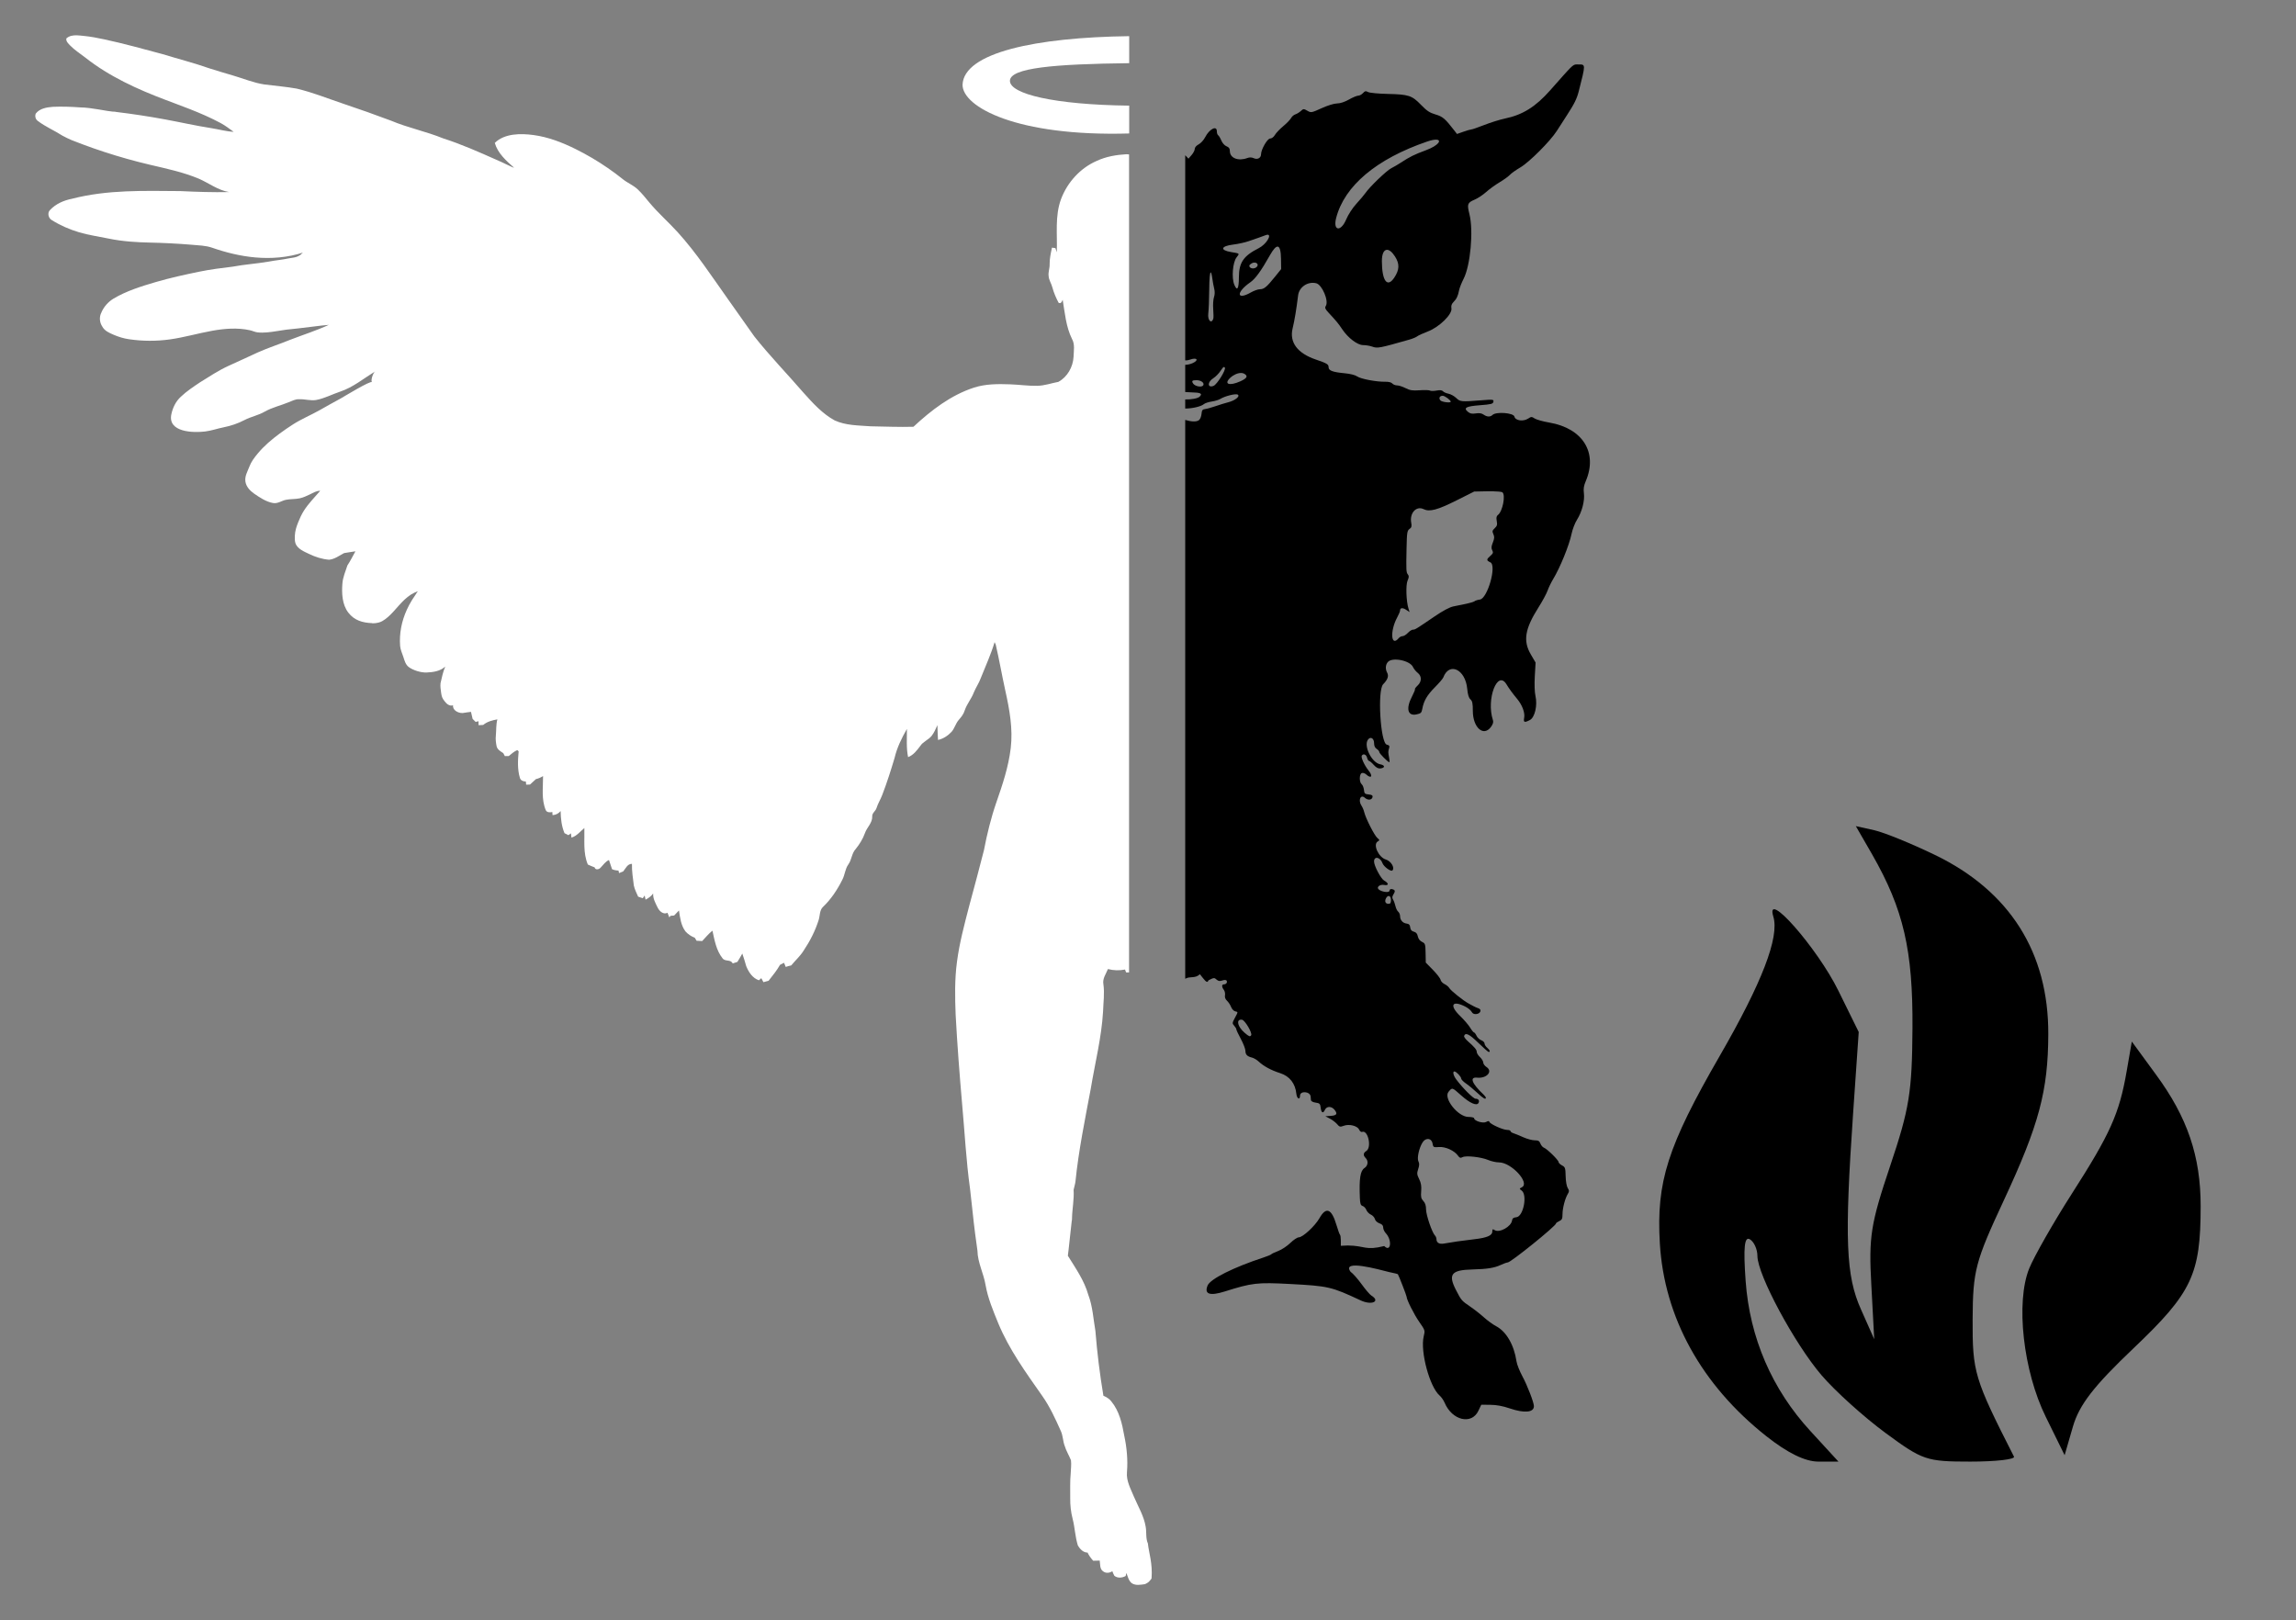 <?xml version="1.0" encoding="UTF-8"?>
<svg width="650.35" height="458.93" enable-background="new 0 0 1877 1526" version="1.1" viewBox="0 0 650.35 458.93" xml:space="preserve" xmlns="http://www.w3.org/2000/svg" xmlns:cc="http://creativecommons.org/ns#" xmlns:dc="http://purl.org/dc/elements/1.1/" xmlns:rdf="http://www.w3.org/1999/02/22-rdf-syntax-ns#"><rect x="0" y="0" width="650.35" height="458.93" fill="#808080" stroke="none"/>
<path d="m21.819 10.006c-1.1-0.039-2.169 0.109-3.025 0.88-0.155 0.836 0.583 1.48 1.105 2.026 1.215 1.27 2.885 2.308 4.266 3.399 6.786 5.359 14.809 9.001 22.845 12.028 0.77 0.29 1.54 0.578 2.311 0.866 2.973 1.115 5.945 2.239 8.845 3.534 1.468 0.656 2.918 1.356 4.335 2.117 1.343 0.722 2.449 1.601 3.685 2.484-2.141-0.101-4.207-0.711-6.317-1.038-4.435-0.687-8.813-1.691-13.226-2.501-4.537-0.833-9.1-1.529-13.68-2.084-0.138-0.017-0.275-0.034-0.412-0.05 0.21 0.004 0.42 0.008 0.631 0.011-1.7 0-3.599-0.414-5.279-0.685-1.704-0.275-3.422-0.544-5.158-0.572-2.579-0.192-5.171-0.266-7.757-0.165-1.733 0.142-3.722 0.438-4.854 1.911-0.307 0.708-0.074 1.645 0.58 2.087 2.151 1.645 4.669 2.69 6.938 4.153 0.894 0.456 1.669 0.894 2.601 1.265 1.032 0.411 2.067 0.81 3.108 1.199 2.08 0.777 4.177 1.511 6.288 2.2 4.222 1.378 8.502 2.578 12.824 3.596 4.721 1.112 9.357 2.07 13.855 3.953 2.869 1.244 5.447 3.3 8.599 3.782-4.615 0.098-9.237-0.057-13.848-0.277-10.231-0.071-20.644-0.425-30.636 2.161-2.329 0.455-4.632 1.436-6.27 3.196-0.833 0.799-0.468 2.323 0.496 2.859 2.404 1.51 5.032 2.652 7.751 3.461 2.697 0.802 5.503 1.18 8.238 1.754 2.054 0.431 4.138 0.701 6.228 0.882 3.668 0.317 7.386 0.259 11.077 0.467 2.119 0.119 4.239 0.227 6.353 0.421 1.855 0.17 3.964 0.213 5.717 0.823 3.957 1.377 8.058 2.391 12.237 2.765 4.568 0.409 9.236 0.041 13.595-1.386-0.229 0.075-0.545 0.512-0.762 0.662-0.339 0.235-0.709 0.423-1.097 0.562-0.722 0.259-1.493 0.272-2.233 0.433-1.877 0.407-3.808 0.545-5.693 0.921-3.388 0.587-6.829 0.789-10.207 1.433-3.145 0.378-6.294 0.772-9.395 1.409-4.153 0.853-8.3 1.759-12.371 2.95-4.008 1.172-8.329 2.519-11.935 4.674-1.497 0.895-2.779 2.33-3.451 3.939-0.654 1.244-0.536 2.814 0.246 3.974 0.646 1.236 1.959 1.8 3.176 2.321 1.485 0.636 2.848 1.058 4.463 1.293 3.816 0.555 7.71 0.569 11.53 0.037 4.04-0.563 7.971-1.726 11.985-2.447 3.499-0.628 7.144-0.919 10.647-0.151 0.736 0.161 1.418 0.509 2.153 0.604 0.899 0.115 1.822 0.083 2.723 0.01 1.831-0.149 3.631-0.542 5.452-0.77 4.045-0.374 10.103-1.244 12.038-1.365-3.526 1.635-7.238 2.798-10.855 4.197-3.074 1.261-6.25 2.265-9.287 3.624-2.771 1.257-5.515 2.578-8.296 3.809-2.832 1.298-5.427 3.034-8.07 4.669-1.867 1.257-3.765 2.502-5.4 4.062-1.423 1.291-2.299 3.102-2.693 4.962-1.091 5.149 6.252 5.288 9.553 4.885 1.804-0.221 3.51-0.84 5.288-1.192 2.051-0.406 4.031-1.082 5.895-2.058 1.841-0.964 3.931-1.328 5.727-2.383 2.11-1.19 4.5-1.715 6.722-2.636 0.991-0.374 1.965-0.954 3.064-0.863 1.601-0.077 3.175 0.485 4.777 0.205 2.37-0.448 4.511-1.601 6.78-2.363 3.664-1.217 6.664-3.735 9.91-5.724-0.551 0.338-1.285 2.488-0.911 3.042-0.369-0.524-8.095 4.205-8.855 4.627-2.059 1.084-4.073 2.265-6.107 3.395-2.425 1.348-5.043 2.443-7.37 3.932-1.291 0.826-2.555 1.694-3.789 2.603-2.243 1.651-4.446 3.509-6.242 5.687-0.936 1.135-1.818 2.286-2.335 3.669-0.519 1.387-1.36 2.696-1.125 4.255 0.212 1.402 1.249 2.547 2.409 3.362 1.567 1.101 3.502 2.385 5.415 2.702 1.38 0.229 2.37-0.641 3.64-0.904 1.294-0.268 2.636-0.147 3.929-0.427 1.018-0.22 1.955-0.685 2.893-1.121 0.879-0.409 1.884-1.068 2.891-0.993-1.534 1.792-3.312 3.576-4.582 5.566-0.683 1.07-1.211 2.227-1.678 3.405-0.515 1.299-0.846 2.355-0.918 3.761-0.034 0.668-0.041 1.349 0.141 1.992 0.477 1.695 2.515 2.487 3.956 3.18 1.753 0.843 3.644 1.443 5.589 1.608 1.591-0.145 2.889-1.16 4.261-1.881 1.062-0.209 2.144-0.31 3.213-0.506-0.762 1.328-1.406 2.724-2.266 3.991-0.546 1.634-1.287 3.39-1.423 5.113-0.218 2.767-0.088 5.983 1.682 8.272 1.729 2.238 4.089 2.874 6.778 2.975-0.435 0.071 1.564 0.144 2.804-0.558 1.24-0.703 2.274-1.714 3.236-2.765 1.032-1.127 2.001-2.316 3.118-3.357 1.118-1.042 2.407-1.944 3.874-2.372-0.271 0.079-0.713 0.924-0.88 1.159-0.305 0.428-0.597 0.865-0.874 1.312-0.554 0.893-1.051 1.821-1.487 2.777-1.471 3.227-2.177 6.732-1.901 10.277 0.082 1.052 0.588 2.084 0.907 3.079 0.332 1.034 0.632 2.204 1.547 2.889 1.243 0.93 3.49 1.607 5.053 1.539 1.851-0.081 3.849-0.361 5.265-1.676-0.627 1.51-0.971 3.105-1.325 4.692-0.106 0.925 0.045 1.846 0.173 2.761 0.145 1.031 0.31 1.519 0.975 2.358 0.297 0.375 0.62 0.742 1.034 0.983 0.413 0.241 0.934 0.34 1.376 0.157-0.132 0.616 0.241 1.252 0.754 1.618 0.575 0.41 1.285 0.615 1.969 0.585 0.203-9e-3 2.335-0.381 2.345-0.331 0.142 0.661 0.293 1.324 0.455 1.985 0.287 0.283 0.573 0.573 0.86 0.866 0.206-0.051 0.61-0.148 0.816-0.199 3e-3 0.28 0.01 0.843 0.013 1.123 0.435-0.024 0.87-0.047 1.308-0.064 1.153-0.964 2.582-1.319 4.021-1.585-0.405 1.504-0.286 3.071-0.431 4.611-0.125 1.021 0.024 2.057 0.226 3.065 0.236 0.92 1.146 1.402 1.881 1.897 0.145 0.273 0.293 0.553 0.442 0.836 0.28-7e-3 0.836-0.014 1.115-0.02 0.758-0.627 1.507-1.301 2.428-1.689 0.091 0.091 0.276 0.273 0.367 0.364-0.226 2.515-0.384 5.11 0.367 7.558 0.233 0.708 0.971 1.005 1.672 0.974 0.024 0.226 0.068 0.681 0.091 0.91 0.361-0.017 0.724-0.033 1.088-0.043 0.563-0.512 1.119-1.032 1.682-1.544 0.718-0.158 1.389-0.462 2.013-0.853 0.027 3.229-0.526 6.631 0.789 9.692 0.357 0.684 1.2 0.607 1.844 0.492 0.01 0.219 0.037 0.657 0.047 0.88 0.92-0.054 1.726-0.445 2.299-1.166 0.037 2.141 0.256 4.274 1.092 6.27 0.364 0.185 0.728 0.377 1.092 0.573 0.182-0.128 0.549-0.384 0.735-0.512 0.037 0.3 0.111 0.897 0.148 1.197 1.527-0.438 2.464-1.753 3.651-2.704 0.108 3.449-0.401 7.062 0.988 10.332 0.63 0.293 1.274 0.563 1.929 0.809 0.182 0.826 1.258 0.59 1.672 0.088 0.765-0.762 1.359-1.736 2.387-2.178 0.283 0.87 0.583 1.733 0.869 2.603 0.576 0.256 1.197 0.361 1.828 0.385 0.041 0.182 0.118 0.539 0.155 0.718 0.391-0.165 0.785-0.324 1.18-0.475 0.711-0.846 1.176-2.147 2.474-2.144-0.051 2.06 0.287 4.092 0.533 6.132 0.239 1.106 0.766 2.127 1.221 3.162 0.438 0.145 0.876 0.293 1.317 0.442 0.131-0.192 0.398-0.58 0.529-0.772 0.081 0.388 0.165 0.782 0.253 1.18 0.829-0.431 1.601-0.974 2.151-1.749-0.081 1.487 0.688 2.788 1.315 4.075 0.489 0.951 1.618 1.992 2.744 1.385 0.175 0.438 0.354 0.88 0.536 1.325 0.074-0.115 0.226-0.34 0.3-0.452 0.351-0.037 0.705-0.07 1.059-0.097 0.445-0.489 0.903-0.964 1.362-1.433 0.307 2.039 0.553 4.2 1.817 5.912 0.718 0.819 1.659 1.427 2.67 1.831 0.169 0.276 0.337 0.56 0.506 0.843 0.526 0.027 1.055 0.05 1.584 0.08 0.947-1.005 1.821-2.079 2.903-2.939 0.597 2.71 1.085 5.616 2.872 7.844 0.725 0.984 2.346 0.236 2.862 1.439 0.445-0.145 0.89-0.29 1.338-0.435 0.485-0.772 0.948-1.561 1.386-2.363 0.415 1.173 0.768 2.363 1.109 3.563 0.701 1.699 1.77 3.387 3.6 4.011 0.222-0.206 0.448-0.407 0.674-0.606 0.192 0.374 0.385 0.765 0.607 1.136 0.492-0.111 0.968-0.27 1.456-0.398 1.143-1.456 2.332-2.903 3.243-4.517 0.374-0.196 0.755-0.384 1.136-0.573 0.155 0.388 0.317 0.782 0.479 1.177 0.502-0.192 1.028-0.324 1.557-0.432 1.156-1.419 2.556-2.643 3.523-4.21 1.79-2.68 3.276-5.579 4.247-8.653 0.394-1.234 0.219-2.777 1.24-3.725 2.302-2.191 4.075-4.891 5.484-7.726 0.721-1.372 0.758-3.017 1.685-4.295 0.964-1.332 0.94-3.149 2.083-4.366 1.089-1.352 2.019-2.845 2.609-4.483 0.56-1.652 2.144-2.899 2.073-4.756-0.061-0.971 0.944-1.484 1.207-2.34 0.401-1.308 1.153-2.464 1.628-3.738 1.325-3.435 2.44-6.944 3.492-10.467 0.684-2.929 2.016-5.637 3.496-8.236 0.027 2.67-0.206 5.354 0.334 7.993 1.527-0.58 2.518-1.921 3.462-3.182 0.812-1.224 2.312-1.713 3.216-2.849 0.711-0.91 1.156-1.985 1.628-3.027 0.017 1.399 0.104 2.794 0.169 4.193 1.49-0.324 2.798-1.197 3.833-2.296 0.873-0.994 1.156-2.359 2.026-3.357 0.701-0.816 1.402-1.665 1.709-2.72 0.6-1.817 1.901-3.284 2.572-5.064 0.58-1.426 1.486-2.69 1.999-4.146 1.335-3.357 2.856-6.654 3.89-10.116 0.081 0.169 0.239 0.509 0.32 0.681 1.02 4.352 1.763 8.763 2.734 13.126 1.177 5.293 2.171 10.778 1.518 16.209-0.651 5.409-2.314 10.293-4.083 15.399-1.497 4.322-2.641 8.97-3.495 13.474-0.02 0.219-3.86 14.771-4.247 16.056-1.325 5.117-2.7 10.248-3.391 15.503-0.684 5.026-0.587 10.113-0.385 15.17 0.458 8.448 1.106 16.885 1.838 25.313 0.732 7.972 1.129 15.985 2.238 23.917 0.516 4.221 0.883 8.462 1.436 12.679l0.658 4.841c0.061 3.391 1.763 6.452 2.306 9.755 0.657 3.745 2.147 7.265 3.573 10.764 3.078 7.463 7.855 14.03 12.46 20.597 2.161 3.058 3.721 6.482 5.242 9.887 0.657 1.348 0.594 2.899 1.133 4.291 0.421 1.426 1.227 2.687 1.773 4.066 0.152 1.22-0.021 2.457-0.071 3.684-0.226 2.353-0.118 4.716-0.138 7.073-0.024 1.969 0.189 3.944 0.688 5.852 0.644 2.491 0.701 5.114 1.493 7.572 0.583 0.974 1.5 1.985 2.734 1.978 0.394 0.856 0.958 1.615 1.595 2.313 0.61-7e-3 1.227-0.02 1.844-0.047 0.162 1.038-0.024 2.417 0.997 3.067 0.748 0.59 1.824 0.462 2.579-0.057 0.175 0.431 0.327 0.89 0.58 1.305 0.903 0.725 2.231 0.603 3.195 0.054 0.067-0.293 0.135-0.583 0.209-0.866 0.398 1.011 0.627 2.235 1.55 2.926 1.112 0.711 2.498 0.415 3.721 0.246 0.938-0.442 1.153-0.636 1.854-1.597 0.33-4.348-0.756-7.183-1.037-9.914-0.667-1.504-0.337-3.179-0.627-4.753-0.496-3.03-2.127-5.691-3.314-8.475-0.914-2.245-2.228-4.483-1.986-6.998 0.28-3.455-0.047-6.928-0.768-10.309-0.603-3.412-1.403-6.981-3.661-9.715-0.563-0.765-1.409-1.228-2.248-1.612-1.021-6.081-1.773-12.21-2.265-18.352-0.597-3.428-0.765-6.971-2.019-10.248-1.139-4.045-3.594-7.527-5.785-11.053 0.071-0.6 0.145-1.19 0.216-1.78l0.883-8.05c0.061-0.228 0.091-0.468 0.078-0.712 0.047-2.72 0.634-5.41 0.455-8.134 0.148-0.789 0.432-1.551 0.523-2.346 0.897-8.846 2.7-17.559 4.335-26.283 1.2-7.278 3.051-14.465 3.482-21.851 0.081-2.596 0.462-5.195 0.091-7.784-0.287-1.561 0.738-2.892 1.294-4.268 1.588 0.425 3.253 0.459 4.868 0.138 0 0.105 0.027 0.219 0.084 0.34 0.077 0.159 0.144 0.317 0.203 0.476h0.821v-231.71c-0.248-0.02-0.497-0.039-0.745-0.05-2.862 0.165-5.754 0.654-8.37 1.871-4.676 2.016-8.329 6.054-10.13 10.787-1.817 4.841-1.025 10.079-1.224 15.116-0.135-0.398-0.266-0.795-0.394-1.19-0.327-0.04-0.65-0.081-0.97-0.119-0.327 1.541-0.674 3.091-0.664 4.679 0.057 1.136-0.442 2.225-0.28 3.364 0.067 1.143 0.772 2.104 1.052 3.196 0.411 1.527 1.042 2.987 1.78 4.382 0.725 0.337 0.914-0.355 1.146-0.874 0.62 3.742 0.93 7.642 2.632 11.094 0.893 1.557 0.489 3.415 0.448 5.118-0.169 2.859-1.749 5.653-4.274 7.052-1.999 0.378-3.947 1.082-6 1.123-2.579 0.051-5.132-0.333-7.715-0.423-3.459-0.121-6.917-0.13-10.213 0.932-6.57 2.134-12.146 6.441-17.145 11.09-4.052 0.121-8.104-0.07-12.156-0.131-3.415-0.263-6.995-0.206-10.167-1.669-3.462-1.898-6.158-4.874-8.761-7.776-4.628-5.363-9.577-10.44-13.98-15.996-2.495-3.489-4.955-6.998-7.426-10.501-4.605-6.476-8.96-13.17-14.314-19.063-2.583-2.843-5.489-5.376-7.969-8.346-1.063-1.273-2.09-2.587-3.296-3.732-1.312-1.245-2.926-1.838-4.301-2.953-1.357-1.101-2.77-2.137-4.208-3.129-2.914-2.01-5.972-3.81-9.145-5.38-3.748-1.855-7.727-3.399-11.893-3.959-3.596-0.483-8.203-0.509-10.974 2.233 0.839 2.936 3.226 5.05 5.437 7.001 0.024 0.185-3.341-1.557-4.972-2.221-4.965-2.211-9.955-4.423-15.136-6.085-4.797-1.952-9.91-2.973-14.684-4.985-4.463-1.675-8.954-3.273-13.474-4.783-4.406-1.476-8.734-3.23-13.262-4.309-3.02-0.546-6.088-0.775-9.132-1.173-3.064-0.455-5.933-1.669-8.89-2.532-2.235-0.651-4.459-1.318-6.678-2.023-4.382-1.537-8.886-2.683-13.323-4.045-5.49-1.472-10.987-3.001-16.546-4.191-1.883-0.403-3.779-0.77-5.697-0.958-0.642-0.063-1.312-0.153-1.972-0.176zm296.36 428.47c-212.12-292.32-106.06-146.16 0 0z" fill="#fff" stroke-width=".337"/>
<path d="m446.54 18.25c-1.041-2e-3 -1.327 0.422-7.449 7.333-4.154 4.689-7.775 6.946-12.844 8.003-1.391 0.29-3.996 1.101-5.789 1.802-1.793 0.701-3.449 1.274-3.679 1.274-0.23 0-1.242 0.29-2.249 0.644l-1.83 0.644-0.795-1.027c-2.585-3.337-3.26-3.91-5.293-4.501-1.641-0.477-2.465-1.024-4.114-2.728-2.569-2.655-3.477-2.952-9.445-3.089-2.69-0.062-5.103-0.295-5.545-0.535-0.648-0.353-0.893-0.302-1.437 0.299-0.361 0.398-0.964 0.725-1.34 0.725-0.377 0-1.565 0.497-2.641 1.104-1.221 0.689-2.482 1.104-3.353 1.104-0.818 0-2.628 0.556-4.371 1.343-2.909 1.314-2.999 1.329-4.057 0.722-1.028-0.59-1.119-0.586-1.856 0.087-0.426 0.389-1.121 0.812-1.544 0.94-0.423 0.128-0.968 0.602-1.211 1.054-0.243 0.452-1.24 1.484-2.215 2.294-0.976 0.81-2.037 1.928-2.36 2.484-0.345 0.595-0.905 1.012-1.357 1.012-0.781 0-2.565 3.096-2.573 4.464-6e-3 1.042-1.004 1.59-2.037 1.119-0.599-0.273-1.215-0.296-1.81-0.07-2.574 0.979-4.972 0.048-4.983-1.934-4e-3 -0.753-0.252-1.115-0.943-1.378-0.539-0.205-1.163-0.895-1.467-1.622-0.291-0.696-0.697-1.37-0.902-1.497-0.205-0.127-0.373-0.635-0.373-1.129 0-1.743-2.119-0.662-3.321 1.695-0.404 0.792-1.23 1.697-1.836 2.01-0.642 0.332-1.1 0.863-1.1 1.275 0 0.388-0.402 1.171-0.893 1.739l-0.893 1.033-0.778-0.828c-0.044-0.047-0.092-0.092-0.141-0.137v58.093c0.452 0.037 0.908-0.034 1.388-0.208 1.939-0.701 2.583 0.148 0.747 0.985-0.692 0.315-1.416 0.469-2.135 0.492v7.712c0.549 0.041 1.123 0.074 1.66 0.085 2.736 0.058 3.305 0.341 2.434 1.212-0.546 0.546-2.455 0.839-4.095 0.8v2.579c1.904 9e-3 4.484-0.557 5.291-1.256 0.309-0.268 1.303-0.597 2.208-0.732 0.906-0.135 1.991-0.459 2.412-0.721 1.348-0.838 4.421-1.601 4.976-1.234 0.735 0.484-0.762 1.674-2.74 2.175-0.841 0.213-2.441 0.705-3.554 1.093s-2.438 0.755-2.944 0.814c-0.76 0.088-0.94 0.331-1.033 1.395-0.062 0.709-0.383 1.495-0.714 1.748-0.731 0.559-2.248 0.438-3.902-0.061v158.3c0.054-0.025 0.108-0.054 0.163-0.077 1.231-0.667 2.725 0.058 3.987-1.217 1.187 1.427 2.033 2.92 2.456 1.721 1.536-0.767 1.64-0.774 2.32-0.16 1.009 0.896 1.747-0.2 2.695 0.15 0.458 0.458 0.06 1.171-0.655 1.171-0.657 0-0.665 0.711-0.018 1.564 0.269 0.354 0.414 1.038 0.322 1.518-0.108 0.565 0.096 1.119 0.579 1.569 0.41 0.382 0.924 1.165 1.143 1.738 0.218 0.574 0.726 1.129 1.129 1.234 0.893 0.233 0.897 0.092-0.069 1.903-0.751 1.407-0.762 1.541-0.184 2.18 0.339 0.374 0.616 0.842 0.616 1.038 0 0.196 0.576 1.425 1.28 2.731 0.704 1.306 1.283 2.811 1.288 3.342 9e-3 1.084 0.495 1.586 1.849 1.915 0.506 0.123 1.334 0.607 1.84 1.075 1.514 1.401 3.541 2.502 6.166 3.345 2.669 0.858 4.287 2.928 4.579 5.863 0.139 1.398 1.033 1.836 1.033 0.506 0-1.422 2.832-1.228 3 0.206 0.031 0.263 0.072 0.727 0.092 1.03 0.022 0.34 0.531 0.623 1.324 0.736 1.109 0.158 1.305 0.338 1.409 1.288 0.175 1.607 0.69 1.931 1.219 0.769 0.51-1.119 1.925-1.089 2.801 0.058 0.824 1.079 0.528 1.518-1.104 1.636l-1.564 0.113 1.288 0.676c0.708 0.372 1.625 1.074 2.037 1.562 0.669 0.793 0.866 0.842 1.86 0.467 1.548-0.584 3.9-4e-3 4.381 1.083 0.201 0.453 0.578 0.742 0.837 0.643 1.681-0.645 2.794 4.408 1.191 5.409-0.876 0.547-0.94 1.236-0.184 1.991 0.83 0.83 0.674 2.175-0.328 2.832-1.198 0.785-1.54 3.01-1.308 8.517 0.068 1.619 0.224 2.06 0.79 2.24 0.388 0.123 0.858 0.625 1.044 1.116 0.187 0.491 0.761 1.085 1.276 1.32 0.515 0.235 1.03 0.802 1.145 1.26 0.122 0.486 0.655 0.988 1.28 1.206 0.752 0.262 1.07 0.618 1.07 1.196 0 0.453 0.328 1.173 0.73 1.601 1.858 1.978 1.458 5.544-0.441 3.645-5.427 1.355-5.296-0.092-10.287-0.159l-2.002 0.087v-1.472c0-0.81-0.105-1.555-0.235-1.656-0.129-0.101-0.583-1.354-1.008-2.783-1.373-4.621-2.93-5.241-4.809-1.912-1.244 2.204-4.732 5.431-5.871 5.431-0.411 0-1.485 0.718-2.388 1.595-0.903 0.877-2.442 1.897-3.419 2.267-0.978 0.369-1.86 0.787-1.961 0.927s-1.095 0.554-2.208 0.919c-8.515 2.793-15.066 6.075-15.835 7.93-1.023 2.469 0.614 3.032 4.891 1.683 7.734-2.439 9.157-2.601 18.488-2.106 10.869 0.577 11.675 0.764 19.976 4.647 3.141 1.469 5.729 0.273 3.006-1.389-0.417-0.255-1.658-1.705-2.757-3.224-1.099-1.518-2.499-3.092-3.112-3.497-2.633-3.608 7.814-0.702 10.995 0.099 1.268 0.249 2.351 0.52 2.407 0.602 0.261 0.381 2.472 6.074 2.468 6.359-7e-3 0.815 2.129 5.06 3.615 7.184 1.628 2.326 1.642 2.372 1.235 4.049-1.034 4.263 1.685 14.359 4.521 16.785 0.473 0.405 1.106 1.316 1.406 2.024 2.121 5.011 7.622 6.329 9.553 2.288l0.83-1.736 2.576 0.029c1.762 0.02 3.492 0.34 5.471 1.012 4.18 1.42 6.859 1.172 6.859-0.635 0-1.024-1.896-5.94-3.251-8.43-0.793-1.458-1.551-3.375-1.684-4.261-0.703-4.688-2.897-8.459-5.803-9.973-0.856-0.446-2.393-1.564-3.415-2.483-1.022-0.919-2.775-2.294-3.897-3.056-2.426-1.649-2.511-1.747-4.006-4.646-2.313-4.484-1.364-5.711 4.532-5.864 4.3-0.112 6.302-0.43 8.162-1.297 0.823-0.384 1.699-0.697 1.946-0.697 0.871 0 13.672-10.338 13.672-11.042 0-0.137 0.414-0.439 0.92-0.669 0.771-0.351 0.92-0.674 0.924-1.991 4e-3 -1.707 0.748-4.515 1.526-5.76 0.409-0.655 0.401-0.914-0.045-1.609-0.313-0.486-0.558-1.878-0.594-3.37-0.056-2.341-0.137-2.581-1.028-3.048-0.532-0.279-0.972-0.709-0.977-0.955-0.012-0.556-3.25-3.731-4.137-4.056-0.357-0.131-0.809-0.657-1.003-1.168-0.285-0.749-0.602-0.929-1.639-0.929-0.707 0-2.161-0.395-3.23-0.877-1.069-0.482-2.316-0.99-2.771-1.129-0.455-0.139-0.828-0.407-0.828-0.596 0-0.189-0.44-0.343-0.977-0.343-1.152 0-4.786-1.643-4.99-2.257-0.107-0.321-0.338-0.32-0.943 4e-3 -0.886 0.474-3.395-0.296-3.395-1.041 0-0.213-0.722-0.386-1.603-0.386-2.984 0-7.196-5.327-5.642-7.135 1.077-1.253 0.966-1.286 3.599 1.063 2.419 2.159 4.345 3.007 4.862 2.143 0.389-0.651 8e-3 -1.225-0.814-1.225-0.619 0-3.624-2.999-5.463-5.453-0.824-1.1-1.098-2.277-0.529-2.277 0.5 0 1.909 1.469 1.909 1.99 0 0.269 0.621 0.913 1.38 1.432 0.759 0.518 2.187 1.7 3.172 2.626 1.709 1.605 2.441 2.024 2.441 1.396 0-0.157-0.29-0.559-0.644-0.892-3.316-3.121-4.05-5.019-1.856-4.791 2.747 0.285 4.579-1.772 2.684-3.014-0.506-0.332-0.92-0.901-0.92-1.266 0-0.365-0.414-1.053-0.92-1.528-0.506-0.475-0.92-1.135-0.92-1.467 0-0.636-0.608-1.369-2.544-3.065-0.65-0.569-1.117-1.232-1.037-1.472 0.355-1.067 1.493-0.518 4.002 1.932 1.464 1.43 2.797 2.6 2.961 2.6 0.523 0 0.322-0.552-0.438-1.202-0.405-0.347-0.736-0.885-0.736-1.195s-0.416-0.723-0.925-0.916c-0.509-0.193-1.115-0.769-1.347-1.279-0.232-0.51-0.548-0.928-0.702-0.928-0.153 0-0.657-0.621-1.119-1.38-0.462-0.759-1.732-2.237-2.82-3.285-3.152-3.034-2.298-4.578 1.469-2.656 0.754 0.384 1.552 1.04 1.775 1.456 0.285 0.532 0.697 0.723 1.389 0.643 1.165-0.135 1.567-1.299 0.558-1.614-0.369-0.115-1.003-0.393-1.408-0.616-0.405-0.224-1.067-0.584-1.472-0.801-1.407-0.754-5.006-3.643-5.357-4.298-0.194-0.363-0.805-0.876-1.358-1.141-0.553-0.265-1.063-0.811-1.134-1.215-0.071-0.403-1.044-1.669-2.162-2.811l-2.034-2.076-0.05-2.702c-0.047-2.53-0.112-2.731-1.016-3.165-0.608-0.292-1.047-0.87-1.185-1.56-0.153-0.765-0.494-1.165-1.129-1.325-0.637-0.16-0.944-0.522-1.024-1.206-0.084-0.727-0.349-1.007-1.034-1.095-1.092-0.14-1.84-1-1.84-2.115 0-0.443-0.238-1.002-0.528-1.244-0.291-0.241-0.643-0.96-0.783-1.597-0.14-0.637-0.439-1.454-0.664-1.815-0.306-0.49-0.294-0.842 0.047-1.387 0.631-1.011 0.574-1.361-0.259-1.579-0.493-0.129-0.751 0.021-0.828 0.479-0.105 0.62-2.342 0.277-3.093-0.475-0.615-0.615 0.421-1.42 1.554-1.207 1.419 0.266 1.435-0.468 0.027-1.25-0.916-0.509-2.865-4.216-2.845-5.412 0.026-1.593 1.788-1.215 2.399 0.515 0.341 0.966 2.382 2.461 2.796 2.048 0.755-0.755-0.386-2.661-1.859-3.102-2.058-0.617-3.71-4.256-2.312-5.094 0.604-0.362 0.597-0.426-0.107-1.03-0.827-0.71-3.276-5.528-3.694-7.27-0.146-0.607-0.489-1.43-0.762-1.83-1.038-1.516-0.285-3.359 0.926-2.264 0.859 0.777 2.015 0.666 2.184-0.21 0.088-0.458-0.194-0.645-1.1-0.732-1.07-0.103-1.232-0.26-1.331-1.286-0.062-0.643-0.352-1.366-0.644-1.609-0.72-0.598-0.695-2.887 0.035-3.167 0.311-0.119 0.863 0.051 1.225 0.38 1.489 1.348 1.997 0.497 0.67-1.123-1.118-1.366-2.19-3.713-1.906-4.173 0.421-0.681 1.27-0.366 1.502 0.557 0.127 0.506 0.378 0.92 0.557 0.92 0.179 0 0.775 0.504 1.324 1.121 0.697 0.782 1.274 1.088 1.907 1.012 1.384-0.166 1.337-0.912-0.074-1.176-2.394-0.449-4.755-5.211-3.461-6.98 0.719-0.984 1.739-0.394 1.739 1.005 0 0.762 0.253 1.318 0.736 1.619 0.405 0.253 0.736 0.654 0.736 0.891 0 0.401 2.45 2.875 2.848 2.875 0.099 0 0.075-0.538-0.052-1.196-0.311-1.605-0.313-1.803-0.024-2.744 0.201-0.655 0.075-0.854-0.654-1.038-1.794-0.45-2.691-15.391-1.026-17.094 1.296-1.326 1.645-2.335 1.136-3.286-0.565-1.055-0.476-2.275 0.221-3.046 1.278-1.412 6.252-0.405 7.091 1.435 0.235 0.516 0.834 1.259 1.332 1.65 1.194 0.939 1.188 2.471-0.014 3.601-0.505 0.475-0.845 0.937-0.755 1.027 0.09 0.09-0.279 1.012-0.821 2.048-1.791 3.425-1.261 5.625 1.229 5.107 1.272-0.264 1.47-0.449 1.674-1.572 0.414-2.273 1.367-3.908 3.558-6.107 1.183-1.187 2.257-2.441 2.387-2.786 1.689-4.482 6.266-2.307 6.782 3.223 0.151 1.619 0.433 2.546 0.903 2.972 0.546 0.494 0.684 1.154 0.684 3.267 0 4.723 3.014 7.413 5.118 4.567 0.586-0.792 0.76-1.377 0.577-1.932-1.958-5.915 1.275-14.429 3.848-10.135 0.698 1.165 1.715 2.554 3.02 4.124 1.427 1.717 2.242 3.901 1.981 5.307-0.251 1.35 0.048 1.473 1.615 0.662 1.398-0.723 2.195-4.153 1.583-6.808-0.246-1.063-0.32-3.289-0.189-5.617l0.219-3.855-1.34-2.287c-2.251-3.841-1.702-7.234 2.155-13.319 1.116-1.76 2.279-3.908 2.583-4.772s1.016-2.332 1.58-3.261c1.958-3.224 4.555-9.609 5.219-12.834 0.262-1.271 0.955-3.067 1.541-3.99 1.403-2.213 2.228-5.391 1.948-7.508-0.162-1.226-0.026-2.116 0.516-3.381 3.474-8.105-0.812-15.005-10.331-16.631-1.76-0.301-3.611-0.817-4.114-1.146-0.846-0.552-0.985-0.552-1.833 4e-3 -1.42 0.93-3.647 0.617-3.921-0.551-0.249-1.067-5.181-1.44-6.189-0.469-0.648 0.625-1.567 0.592-2.541-0.09-0.55-0.386-1.237-0.49-2.208-0.334-1.066 0.17-1.608 0.06-2.226-0.453-1.355-1.125-0.549-1.563 3.427-1.869 3.177-0.244 3.675-0.373 3.791-0.981 0.128-0.666-0.047-0.685-3.676-0.396-5.423 0.431-5.745 0.4-6.877-0.685-0.554-0.531-1.536-1.072-2.182-1.201-0.646-0.129-1.346-0.441-1.555-0.692-0.259-0.312-0.837-0.374-1.822-0.194-0.793 0.144-1.634 0.144-1.868 0-0.234-0.144-1.538-0.183-2.898-0.086-2.028 0.145-2.749 0.036-4.003-0.603-0.841-0.429-1.93-0.78-2.419-0.78-0.489 0-1.089-0.24-1.332-0.533-0.267-0.322-1.05-0.519-1.978-0.498-2.48 0.056-6.981-0.793-7.976-1.504-0.561-0.401-1.952-0.753-3.566-0.902-3.355-0.31-4.531-0.75-4.531-1.694 0-0.845-0.423-1.1-3.644-2.199-5.188-1.77-7.492-4.865-6.548-8.796 0.558-2.324 1.065-5.375 1.56-9.382 0.292-2.368 2.763-4.012 5.134-3.417 1.662 0.417 3.603 4.991 2.718 6.407-0.339 0.544-0.204 0.881 0.77 1.927 2.206 2.369 2.816 3.107 3.83 4.636 1.659 2.501 4.347 4.546 5.973 4.546 0.759 0 1.929 0.198 2.6 0.441 1.451 0.525 1.968 0.426 10.466-1.991 0.933-0.265 1.94-0.685 2.237-0.932 0.297-0.247 1.65-0.866 3.006-1.376 3.222-1.213 6.984-4.894 6.69-6.547-0.123-0.693 0.043-1.244 0.52-1.721 0.921-0.921 1.335-1.767 1.632-3.329 0.134-0.706 0.716-2.197 1.292-3.312 1.942-3.763 2.838-13.619 1.662-18.305-0.722-2.879-0.588-3.253 1.487-4.142 0.909-0.39 2.362-1.35 3.228-2.135 0.866-0.785 2.578-2.027 3.803-2.76 1.225-0.734 2.548-1.688 2.94-2.122 0.392-0.433 1.708-1.369 2.925-2.079 2.573-1.503 8.497-7.436 10.403-10.418 0.711-1.113 1.992-3.101 2.845-4.417 2.117-3.263 2.791-4.634 3.342-6.801 1.973-7.759 1.978-7.554-0.149-7.554-0.199 0-0.363-0.009-0.511-0.009zm-39.718 21.309c1.68 0.05 0.638 1.672-2.896 2.985-3.391 1.26-4.583 1.852-7.24 3.595-0.697 0.457-1.88 1.144-2.627 1.526-1.346 0.688-6.114 5.276-7.312 7.034-0.342 0.502-1.476 1.846-2.519 2.986-1.13 1.234-2.315 3.058-2.932 4.509-1.519 3.574-3.772 3.22-2.827-0.445 2.352-9.117 11.414-16.734 25.757-21.648 1.174-0.402 2.036-0.56 2.596-0.543zm-47.753 26.928c1.195 0.011-0.375 2.718-2.528 3.809-4.324 2.191-5.609 4.079-5.618 8.251-7e-3 3.269-0.49 4.048-1.302 2.103-0.815-1.949-0.448-6.361 0.644-7.748 0.903-1.147 0.959-1.092-1.545-1.501-3.226-0.527-2.922-1.693 0.552-2.118 1.417-0.173 3.405-0.609 4.417-0.968 1.012-0.359 2.337-0.818 2.944-1.02 0.607-0.202 1.394-0.488 1.748-0.636 0.29-0.121 0.517-0.174 0.688-0.173zm2.841 3.37c0.591 0.053 0.907 1.212 0.939 3.475l0.041 2.892-1.779 2.208c-2.319 2.879-3.067 3.496-4.243 3.501-0.534 2e-3 -1.669 0.403-2.522 0.89-4.143 2.369-4.282-0.025-0.168-2.876 1.415-0.981 3.077-3.278 5.53-7.643 0.943-1.679 1.679-2.493 2.201-2.447zm30.911 0.906c0.653-0.038 1.47 0.568 2.307 1.873 1.346 2.097 1.293 3.763-0.192 6.007-1.966 2.97-3.491 0.954-3.513-4.645-8e-3 -2.07 0.559-3.185 1.399-3.234zm-37.457 3.609c0.689 0.018 1.161 0.578 0.674 1.164-0.656 0.791-2.168 0.595-2.168-0.281 0-0.162 0.342-0.477 0.76-0.701 0.25-0.134 0.504-0.188 0.734-0.182zm-12.432 2.796c0.137-0.039 0.296 0.515 0.462 1.724 0.131 0.962 0.379 2.294 0.55 2.961 0.19 0.743 0.159 1.646-0.081 2.333-0.214 0.616-0.311 2.141-0.214 3.388 0.097 1.247 0.105 2.474 0.017 2.727-0.54 1.559-1.649 0.408-1.419-1.472 0.13-1.063 0.252-4.127 0.271-6.809 0.021-3.075 0.186-4.788 0.414-4.853zm3.724 26.79c0.118-0.03 0.21 0.041 0.297 0.196 0.348 0.622-2.243 4.776-3.211 5.147v1e-3c-1.746 0.67-1.799-1.079-0.067-2.168 0.65-0.409 1.586-1.367 2.08-2.129 0.434-0.67 0.703-0.997 0.9-1.047zm4.887 1.691c0.314 3e-3 0.599 0.064 0.833 0.189 1.205 0.645 0.901 1.292-1.012 2.157-3.115 1.408-4.825 0.838-2.903-0.967 0.929-0.873 2.139-1.388 3.082-1.379zm-12.62 2.043c1.288 0 2.309 0.785 1.895 1.456-0.403 0.652-2.31 0.318-2.856-0.499-0.499-0.748-0.289-0.957 0.962-0.957zm69.745 4.417c0.577 0 2.256 1.243 2.256 1.671 0 0.427-2.536 0.11-2.931-0.367-0.541-0.651-0.202-1.304 0.675-1.304zm14.16 27.052c1.419 0.027 2.535 0.136 2.725 0.284 0.976 0.762 0.066 5.425-1.251 6.415-0.435 0.327-0.524 0.772-0.346 1.723 0.195 1.037 0.085 1.426-0.571 2.037-0.697 0.65-0.751 0.884-0.385 1.687 0.337 0.741 0.307 1.229-0.15 2.371-0.44 1.099-0.479 1.616-0.169 2.196 0.34 0.635 0.255 0.89-0.524 1.567-1.164 1.012-1.165 1.321-0.01 1.847 1.872 0.853-0.802 10.29-2.99 10.547-0.582 0.069-1.241 0.275-1.464 0.459-0.222 0.184-1.299 0.517-2.392 0.74-1.093 0.223-2.729 0.557-3.635 0.741-1.052 0.215-2.961 1.232-5.285 2.816-5.422 3.695-5.534 3.762-6.161 3.766-0.319 1e-3 -0.968 0.416-1.444 0.922-0.475 0.506-1.147 0.92-1.491 0.92s-0.833 0.248-1.085 0.552c-2.208 2.661-2.546-1.986-0.429-5.883 0.438-0.807 0.797-1.667 0.797-1.911 0-0.802 0.698-0.897 1.711-0.233l0.996 0.653-0.297-0.913c-0.665-2.046-0.83-6.766-0.281-8.001 0.405-0.911 0.432-1.321 0.11-1.708-0.502-0.605-0.53-1.137-0.396-7.508 0.093-4.392 0.178-4.946 0.832-5.404 0.583-0.408 0.68-0.763 0.49-1.778-0.508-2.709 1.427-4.845 3.486-3.848 1.727 0.837 3.935 0.247 9.46-2.526l4.887-2.454 3.763-0.077c0.517-0.011 1.024-0.01 1.498-1e-3zm-29.442 114.64c0.336 0.022 0.609 0.417 0.609 1.116 0 0.843-0.167 1.104-0.705 1.104-0.849 0-1.157-0.684-0.704-1.564 0.239-0.465 0.539-0.673 0.801-0.656zm-41.884 35.029c0.093-4e-3 0.194 4e-3 0.304 0.019 0.818 0.117 2.974 3.772 2.592 4.394-0.306 0.494-0.615 0.377-1.865-0.703-1.934-1.673-2.429-3.673-1.031-3.71zm52.901 33.804c0.64-0.024 1.22 0.423 1.37 1.292 0.183 1.058 0.261 1.099 1.851 0.986 1.836-0.131 4.363 1.029 5.367 2.462 0.441 0.63 0.693 0.711 1.261 0.407 0.974-0.521 5.293-0.045 7.282 0.802 0.877 0.374 2.26 0.679 3.073 0.679 3.464 0 8.809 5.788 6.492 7.028-0.786 0.421-0.788 0.441-0.092 0.949 1.696 1.239 0.488 7.362-1.491 7.556-0.825 0.081-1.141 0.319-1.227 0.925-0.247 1.737-3.554 3.577-4.908 2.731-0.588-0.367-0.681-0.31-0.681 0.418 0 1.088-1.532 1.749-4.969 2.144-1.417 0.163-3.653 0.449-4.969 0.636-1.316 0.187-2.972 0.454-3.68 0.592-1.379 0.269-2.208-0.206-2.208-1.264 0-0.324-0.191-0.78-0.424-1.014-0.812-0.812-2.519-5.805-2.519-7.375 0-1.095-0.237-1.829-0.769-2.392-0.634-0.67-0.741-1.156-0.612-2.772 0.116-1.45-0.032-2.341-0.57-3.43-0.639-1.292-0.672-1.639-0.268-2.864 0.338-1.023 0.354-1.593 0.061-2.141-0.474-0.886 0.188-3.883 1.198-5.426 0.399-0.61 0.934-0.912 1.432-0.931z" stroke-width=".393"/><path d="m319.85 10.242c-26.483 0.346-46.888 4.663-47.205 13.783 1e-3 6.264 15.328 14.706 47.205 13.783v-7.887c-21.274-0.252-33.787-3.317-33.786-7.015 8.9e-4 -3.697 12.514-4.762 33.786-5.014z" fill="#fff" stroke-width=".529"/><path d="m525.67 234.01 4.626 8.023c8.891 15.552 11.561 27.072 11.419 49.248-0.117 18.148-0.881 22.806-6.324 39-5.517 16.412-6.095 20.046-5.329 33.729l0.82 15.342-3.748-8.432c-4.279-9.516-4.697-19.818-2.225-55.69l1.581-22.897-5.797-11.77c-5.933-12.045-20.829-28.977-18.388-20.906 1.758 5.811-3.219 18.716-15.167 39.411-14.846 25.715-18.005 35.763-16.982 53.114 1.237 20.984 11.788 40.111 30.158 54.636 6.004 4.747 10.989 7.203 14.757 7.203h5.68l-7.905-8.608c-10.93-11.857-17.237-26.488-18.388-42.573-0.684-9.561-0.336-12.738 1.23-11.77 1.18 0.729 2.108 2.849 2.108 4.685 0 5.319 10.499 24.846 18.153 33.788 3.859 4.508 12.02 11.866 18.095 16.338 10.54 7.759 11.599 8.14 24.068 8.14 7.187 0 12.749-0.632 12.356-1.405-11.232-22.095-11.778-23.906-11.712-38.883 0.062-13.845 0.779-16.425 8.842-33.729 10.02-21.505 12.526-31.045 12.59-47.022 0.093-23.167-10.926-40.583-32.148-50.829-6.507-3.142-14.2-6.294-17.099-6.969l-5.27-1.171zm78.175 61.018-1.464 8.432c-2.071 11.997-4.649 17.698-15.518 34.667-5.281 8.245-10.683 17.763-12.063 21.14-3.908 9.561-1.737 29.11 4.685 42.104l5.329 10.833 2.342-8.081c1.802-6.18 5.827-11.419 17.216-22.252 16.518-15.711 18.955-20.844 18.973-40.171 0.013-14.176-3.76-25.219-12.649-37.302l-6.851-9.369z" stroke-width=".229"/></svg>
